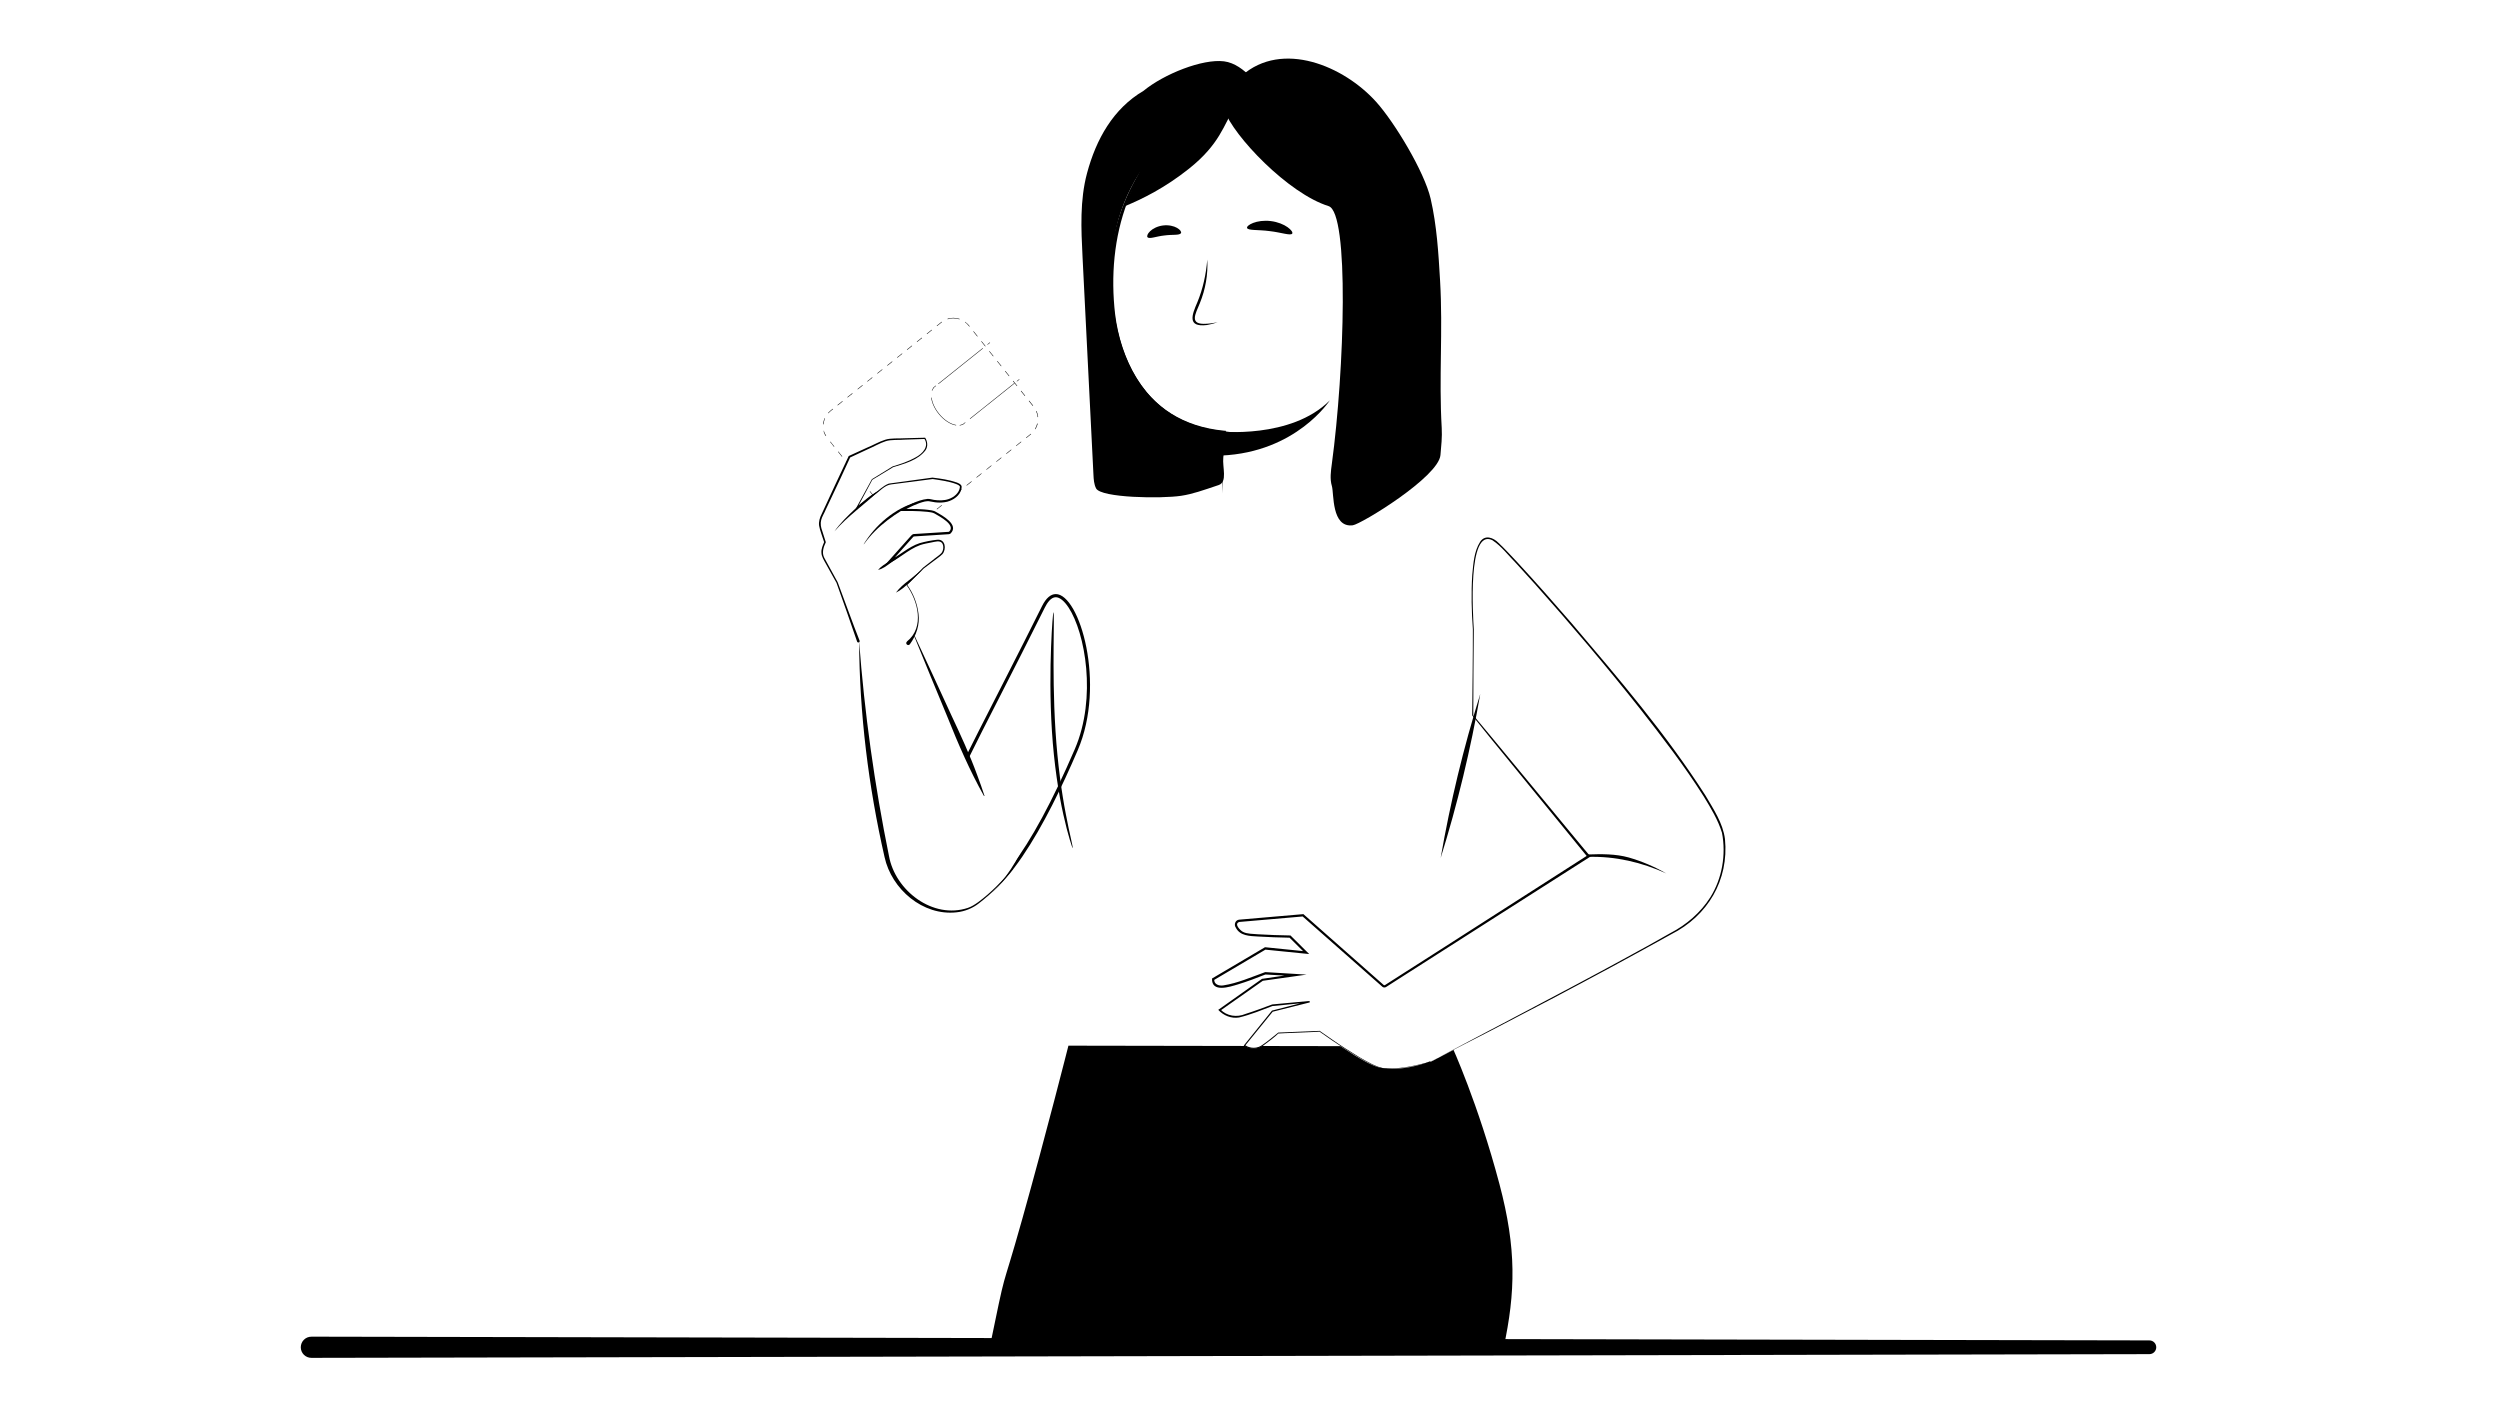 <svg width="640" height="360" viewBox="0 0 640 360" fill="none" 
xmlns="http://www.w3.org/2000/svg" 
xmlns:xlink="http://www.w3.org/1999/xlink">
<defs>
<ref id="colorOne" param="c1" default="#242C4F" />
<ref id="colorTwo" param="c2" default="#9296A7"/>
</defs>
<path d="M308.597 113.967C318.239 115.193 333.706 108.856 340.234 105.533L344 104V150H286V135.433L291.273 130.067L307.091 125.467L308.597 113.967Z" fill="white"/>
<path d="M371.702 267.868C371.702 267.868 378.381 282.435 383.866 303.15C388.244 319.686 388 330.686 384.91 345.103L252.953 346.885C258.202 321.518 255.669 333.552 261.721 311.989C267.773 290.426 273.516 267.691 273.516 267.691L371.695 267.861L371.702 267.868Z" fill="black"/>
<path d="M244.649 232.285C243.425 232.285 242.209 232.027 241.037 231.526C238.929 230.619 237.572 229.27 236.901 227.405C234.225 219.982 242.298 204.169 255.67 177.977C259.098 171.261 262.983 163.653 267.111 155.352C268.04 153.48 269.131 152.492 270.266 152.492C271.402 152.492 272.67 153.465 273.871 155.294C278.169 161.818 281.228 178.618 275.523 191.91C264.015 218.699 253.628 232.285 244.649 232.285Z" fill="white"/>
<path d="M270.273 152.889C271.268 152.889 272.433 153.818 273.546 155.513C277.8 161.964 280.815 178.587 275.161 191.754C263.72 218.381 253.458 231.886 244.656 231.886C243.491 231.886 242.326 231.643 241.198 231.156C239.193 230.294 237.911 229.026 237.277 227.271C234.66 220.01 242.702 204.264 256.031 178.16C259.459 171.444 263.344 163.836 267.479 155.528C268.076 154.327 269.049 152.889 270.273 152.889ZM270.273 152.086C269.035 152.086 267.818 153.036 266.757 155.167C242.253 204.426 227.87 226.298 240.881 231.886C242.142 232.424 243.395 232.682 244.656 232.682C256.414 232.682 267.995 210.463 275.898 192.063C283.174 175.13 276.392 152.078 270.273 152.078" fill="black"/>
<path d="M295.118 134.018C295.118 134.018 273.784 125.665 262.814 144.088C251.771 162.628 243.581 193.443 244.311 193.752C244.311 193.752 277.403 209.565 277.956 208.857C278.509 208.149 295.118 134.018 295.118 134.018Z" fill="url(#colorOne)"/>
<path d="M369.88 222.856C368.369 210.206 387.248 153.87 383.57 147.124C379.205 139.133 374.524 131.4 372.327 131.43L362.442 128.909L362.162 127.98L350.418 125.842L343.533 134.99C339.316 138.042 332.615 140.667 322.051 140.608C295.807 140.46 291.922 129.918 291.922 129.918C284.639 131.312 272.859 134.968 272.859 134.968C269.07 137.445 269.187 150.132 270.168 161.721C269.541 175.698 269.195 191.415 270.396 197.098C272.667 207.78 276.994 224.728 277.363 240.069C277.473 244.64 275.992 255.056 273.854 267.426C276.943 268.333 287.698 276.243 301.771 278.55C315.837 280.858 381.13 270.309 381.13 270.309C377.178 255.403 372.313 243.239 369.88 222.863" fill="url(#colorOne)"/>
<path d="M306.131 47.015C310.245 37.491 318.965 32.832 322.954 23.248C322.954 23.248 318.833 16.385 313.341 15.699C307.849 15.014 297.985 18.943 292.744 23.248C284.981 27.811 280.61 35.64 278.28 44.339C276.422 51.283 276.769 58.596 277.13 65.776C278.059 84.361 278.988 102.946 279.924 121.537C279.983 122.732 280.057 123.963 280.595 125.024C281.848 127.479 297.358 127.686 302.357 126.926C305.335 126.477 307.849 125.555 311.97 124.177C314.314 123.395 312.891 119.577 313.164 117.122C315.184 99.164 315.073 80.963 312.832 63.027L306.124 47.015H306.131Z" fill="black"/>
<path d="M362.089 69.382C362.089 94.1 340.025 110.45 317.46 110.45C294.894 110.45 284.5 93.974 284.5 69.256C284.5 44.538 303.136 25.312 325.694 25.312C348.252 25.312 362.082 44.664 362.082 69.382" fill="white"/>
<path d="M311.969 110.443C311.969 110.443 330.509 112.499 340.439 102.488C340.439 102.488 331.888 115.78 312.654 116.62L311.969 110.443Z" fill="black"/>
<path d="M293.774 60.734C294.276 61.265 295.964 60.505 298.065 60.284C300.158 59.989 301.979 60.306 302.333 59.672C302.488 59.363 302.149 58.81 301.323 58.338C300.505 57.866 299.185 57.542 297.74 57.719C296.303 57.896 295.101 58.537 294.423 59.193C293.738 59.857 293.546 60.469 293.767 60.734" fill="black"/>
<path d="M309.064 66.49C309.278 70.272 308.593 74.105 307.162 77.614C306.057 80.371 304.258 83.217 308.924 82.878C309.853 82.834 310.782 82.664 311.704 82.502C310.812 82.812 309.897 83.047 308.954 83.21C303.838 83.822 305.135 80.6 306.528 77.371C307.959 73.906 308.747 70.243 309.057 66.498" fill="black"/>
<path d="M310.188 110.9C310.954 110.163 311.854 110.421 312.48 111.173C312.945 116.201 312.974 121.258 313.048 126.308C312.812 121.84 312.546 115.596 312.008 111.217L312.229 111.431C311.544 111.969 310.586 111.674 310.195 110.9" fill="black"/>
<path d="M357.09 54.047C352.896 39.016 340.282 25.923 324.072 25.599C308.089 24.899 294.009 37.077 288.657 51.592C285.163 60.711 284.352 70.744 285.465 80.394C286.851 91.813 292.667 103.446 303.769 108.024C309.151 110.405 315.137 110.707 320.939 110.958C324.838 111.069 328.826 110.906 332.512 109.491L332.564 109.616C327.057 112.005 320.88 111.717 315.012 111.467C311.023 111.319 307.035 110.619 303.327 109.085C289.63 103.763 283.784 88.371 283.777 74.6C283.224 56.863 291.208 38.197 306.998 29.174C315.587 24.043 326.549 22.982 335.8 26.948C346.762 31.563 355.056 42.753 357.09 54.047Z" fill="black"/>
<path d="M319.248 58.359C319.491 59.052 322.035 58.765 325.02 59.163C328.013 59.502 330.409 60.409 330.815 59.797C330.992 59.502 330.586 58.846 329.62 58.16C328.662 57.474 327.129 56.819 325.337 56.597C323.546 56.376 321.902 56.642 320.804 57.069C319.698 57.497 319.138 58.035 319.248 58.367" fill="black"/>
<path d="M287.859 52.824C292.341 51.011 298.298 48.047 304.416 43.159C312.223 36.93 313.262 32.05 316.086 27.369C309.547 27.081 306.834 24.907 300.295 24.619L287.852 52.824H287.859Z" fill="black"/>
<path d="M269.701 156.752C269.76 156.752 269.789 157.607 269.782 159.148C269.767 160.865 269.745 163.048 269.723 165.665C269.686 171.164 269.678 178.757 270.209 187.117C270.74 195.476 271.802 202.996 272.848 208.385C273.364 211.083 273.821 213.257 274.175 214.754C274.514 216.25 274.669 217.091 274.61 217.113C274.551 217.128 274.278 216.324 273.829 214.842C273.372 213.368 272.819 211.208 272.214 208.517C271.005 203.136 269.826 195.58 269.295 187.176C268.764 178.772 268.868 171.149 269.074 165.65C269.177 162.9 269.302 160.674 269.42 159.14C269.538 157.607 269.634 156.759 269.693 156.759" fill="black"/>
<path d="M232.68 159.582L251.869 203.695L263.428 206.128C265.33 214.444 257.007 227.853 248.832 232.284C241.666 236.161 229.628 230.455 227.063 219.471C226.06 214.856 225.139 210.087 224.306 205.162C221.696 189.696 220.406 177.466 220.008 164.123" fill="white"/>
<path d="M265.929 111.461L235.329 135.906C232.97 137.793 229.527 137.41 227.64 135.051L209.674 112.566C207.787 110.207 208.171 106.765 210.537 104.877L241.13 80.432C243.489 78.545 246.932 78.928 248.819 81.295L266.784 103.779C268.672 106.138 268.288 109.581 265.929 111.468" fill="url(#colorOne)"/>
<path d="M241.233 80.35L210.448 104.951C209.659 105.577 209.106 106.395 208.797 107.295L240.216 82.194C242.42 80.432 245.737 80.933 247.632 83.299L252.792 89.757L248.974 92.809L239.309 100.594C237.945 102.208 238.55 105.548 240.813 108.378C243.076 111.209 246.194 112.536 248.074 111.563L257.805 103.852L261.624 100.8L263.54 103.196C265.435 105.57 265.184 108.917 262.988 110.671L230.979 136.252C230.713 136.465 230.433 136.642 230.138 136.79C231.849 137.402 233.788 137.166 235.262 135.986L266.047 111.394C268.354 109.551 268.664 106.101 266.74 103.69L248.922 81.39C246.998 78.979 243.563 78.522 241.255 80.365" fill="url(#colorOne)"/>
<path d="M244.084 81.374H244.032C243.619 81.374 243.207 81.433 242.801 81.536C242.72 81.558 242.639 81.588 242.558 81.61L242.595 81.728C243.096 81.558 243.619 81.477 244.15 81.477V81.352L244.084 81.374ZM241.047 82.384C241.047 82.384 241.032 82.391 241.032 82.398C241.032 82.398 240.966 82.45 240.936 82.472L239.801 83.379L239.882 83.475L241.025 82.561C241.061 82.531 241.106 82.494 241.15 82.465L241.076 82.362L241.047 82.384ZM238.511 84.411L237.243 85.428L237.324 85.524L238.592 84.507L238.511 84.411ZM235.967 86.438L234.699 87.456L234.781 87.551L236.049 86.534L235.967 86.438ZM233.432 88.465L232.164 89.483L232.245 89.579L233.513 88.561L233.432 88.465ZM230.888 90.5L229.945 91.252C229.775 91.392 229.65 91.488 229.65 91.488L229.731 91.584L230.999 90.566L230.918 90.471L230.888 90.5ZM228.352 92.527L227.888 92.903C227.888 92.903 227.873 92.918 227.858 92.925C227.505 93.206 227.106 93.53 227.106 93.53L227.188 93.626L228.456 92.608L228.374 92.513L228.352 92.527ZM225.809 94.555C225.809 94.555 225.809 94.555 225.802 94.562C225.603 94.717 224.563 95.55 224.563 95.55L224.644 95.646L225.912 94.628L225.831 94.532L225.809 94.555ZM223.273 96.582L222.005 97.599L222.086 97.695L223.354 96.678L223.273 96.582ZM220.73 98.617C220.73 98.617 220.42 98.86 220.111 99.11C220.111 99.11 220.103 99.118 220.096 99.125H220.081V99.14L219.521 99.59L219.602 99.685L220.87 98.668L220.789 98.572L220.73 98.617ZM218.186 100.644L216.919 101.661L217 101.757L218.268 100.74L218.186 100.644ZM215.651 102.671L214.383 103.688L214.464 103.784L215.732 102.767L215.651 102.671ZM213.107 104.706L212.635 105.089C212.635 105.089 212.628 105.089 212.628 105.096C212.392 105.288 212.186 105.487 211.994 105.708C211.994 105.708 211.987 105.716 211.979 105.723L212.075 105.804C212.274 105.568 212.503 105.347 212.746 105.155L213.269 104.743L213.188 104.647L213.107 104.706ZM211.058 107.168C210.918 107.507 210.822 107.861 210.756 108.222C210.756 108.222 210.756 108.229 210.756 108.237V108.244C210.756 108.244 210.756 108.244 210.756 108.252C210.756 108.252 210.756 108.259 210.756 108.266V108.281C210.741 108.399 210.726 108.517 210.719 108.628H210.844C210.881 108.104 210.999 107.588 211.198 107.094L211.08 107.05L211.058 107.168ZM210.969 110.323L210.851 110.353C210.874 110.426 210.888 110.493 210.91 110.566C210.91 110.566 210.91 110.574 210.91 110.581C210.91 110.581 210.91 110.588 210.91 110.596C210.91 110.596 210.91 110.603 210.91 110.611C210.91 110.611 210.91 110.611 210.91 110.618C210.91 110.618 210.91 110.618 210.91 110.625C210.91 110.625 210.91 110.625 210.91 110.633V110.64C210.91 110.64 210.91 110.64 210.91 110.647C210.91 110.647 210.91 110.647 210.91 110.655C210.91 110.655 210.91 110.662 210.91 110.67C210.91 110.67 210.91 110.677 210.91 110.684C210.91 110.684 210.91 110.692 210.91 110.699C210.91 110.714 210.925 110.729 210.933 110.743C210.933 110.743 210.933 110.751 210.933 110.758C211.05 111.06 211.205 111.355 211.39 111.635L211.493 111.569C211.205 111.127 210.992 110.64 210.851 110.124M212.599 113.043L212.503 113.124L213.137 113.913C213.137 113.913 213.137 113.913 213.137 113.921C213.336 114.171 213.498 114.385 213.498 114.385L213.594 114.304L212.576 113.036L212.599 113.043ZM214.626 115.579L214.53 115.66L214.788 115.985C214.788 115.985 214.788 115.985 214.788 115.992C215.09 116.368 215.525 116.914 215.525 116.914L215.621 116.832L214.604 115.564L214.626 115.579ZM216.653 118.123L216.557 118.204L217.575 119.472L217.67 119.39L216.653 118.123ZM218.688 120.658L218.592 120.74C218.592 120.74 218.806 121.012 219.042 121.3C219.042 121.3 219.042 121.3 219.042 121.307L219.602 122.008L219.698 121.926L218.68 120.658H218.688ZM220.715 123.202L220.619 123.283L221.637 124.551L221.732 124.47L220.715 123.202ZM222.742 125.738L222.646 125.819L223.479 126.858V126.873C223.479 126.873 223.479 126.88 223.487 126.88C223.583 126.998 223.642 127.072 223.642 127.072L223.738 126.991L222.72 125.723L222.742 125.738ZM224.777 128.281L224.681 128.362L225.698 129.63L225.794 129.549L224.777 128.281ZM226.804 130.817L226.708 130.898C226.708 130.898 227.018 131.289 227.298 131.635L227.718 132.166L227.814 132.085L226.797 130.817H226.804ZM228.839 133.338L228.75 133.427C228.75 133.427 228.75 133.434 228.758 133.441C228.765 133.449 228.758 133.441 228.765 133.449C228.773 133.456 228.78 133.463 228.787 133.471C229.126 133.817 229.51 134.105 229.923 134.333C229.937 134.341 229.952 134.348 229.959 134.355C229.959 134.355 229.967 134.355 229.974 134.363C229.974 134.363 229.974 134.363 229.989 134.363H229.996C229.996 134.363 230.004 134.363 230.011 134.37C230.011 134.37 230.018 134.37 230.026 134.37C230.026 134.37 230.026 134.37 230.033 134.37L230.092 134.26C229.62 134.016 229.2 133.699 228.831 133.316M233.181 134.776C232.923 134.82 232.65 134.842 232.385 134.842C232.119 134.842 231.861 134.82 231.596 134.783L231.574 134.908C231.648 134.923 231.721 134.93 231.795 134.938C231.795 134.938 231.795 134.938 231.802 134.938C231.802 134.938 231.802 134.938 231.81 134.938C231.81 134.938 231.81 134.938 231.817 134.938C231.817 134.938 231.817 134.938 231.824 134.938H231.832H231.839H231.847H231.861H231.869H231.876H231.883H231.891H231.898H231.906H231.913H231.928H231.942H231.95H231.965H231.979H231.994H232.009H232.031H232.053H232.082H232.112H232.267H232.296C232.488 134.938 232.68 134.916 232.871 134.894C232.901 134.894 232.938 134.886 232.967 134.879L232.945 134.753L233.181 134.776ZM235.982 133.345L235.474 133.751C235.223 133.95 234.958 134.12 234.685 134.267L234.744 134.378C234.795 134.348 234.854 134.319 234.906 134.289C234.906 134.289 234.921 134.282 234.928 134.274C234.928 134.274 234.935 134.274 234.943 134.267H234.95C234.95 134.267 234.95 134.267 234.958 134.267C234.994 134.237 235.466 133.862 235.466 133.862L235.385 133.766L235.982 133.345ZM238.526 131.318L237.258 132.336L237.339 132.431L238.607 131.414L238.526 131.318ZM241.061 129.291L239.793 130.308L239.875 130.404L240.007 130.301L240.015 130.294C240.015 130.294 240.015 130.294 240.022 130.286C240.361 130.013 241.135 129.394 241.135 129.394L241.054 129.298L241.061 129.291ZM243.605 127.256L242.337 128.274L242.418 128.369C242.418 128.369 242.558 128.252 242.75 128.104L243.664 127.374L243.583 127.278L243.605 127.256ZM246.141 125.229L244.873 126.246L244.954 126.342C244.954 126.342 245.448 125.944 245.816 125.649C245.816 125.649 245.816 125.649 245.816 125.642L246.185 125.347L246.104 125.251L246.141 125.229ZM248.684 123.202L247.416 124.219L247.497 124.315L247.984 123.924C248.345 123.637 248.765 123.298 248.765 123.298L248.684 123.202ZM251.22 121.167L249.952 122.184L250.033 122.28L251.301 121.263L251.22 121.167ZM253.763 119.14L252.495 120.157L252.576 120.253L253.395 119.597C253.395 119.597 253.402 119.59 253.409 119.582C253.645 119.39 253.837 119.236 253.837 119.236L253.756 119.14H253.763ZM256.299 117.113L255.031 118.13L255.112 118.226L256.38 117.208L256.299 117.113ZM258.842 115.085L257.574 116.103L257.656 116.198L258.924 115.181L258.842 115.085ZM261.378 113.051L260.11 114.068L260.191 114.164L260.973 113.537C261.231 113.331 261.459 113.147 261.459 113.147L261.378 113.051ZM263.914 111.023C263.877 111.053 263.841 111.09 263.804 111.119L262.654 112.041L262.735 112.137L263.885 111.215C263.885 111.215 263.914 111.193 263.929 111.178C263.929 111.178 263.959 111.149 263.973 111.141L263.892 111.046L263.914 111.023ZM265.536 108.362C265.418 108.878 265.219 109.372 264.946 109.822L265.057 109.888C265.293 109.505 265.47 109.092 265.595 108.672C265.595 108.672 265.595 108.672 265.595 108.664C265.595 108.664 265.595 108.657 265.595 108.65C265.617 108.583 265.632 108.517 265.647 108.443L265.521 108.414L265.536 108.362ZM265.352 105.207L265.241 105.259C265.455 105.745 265.588 106.254 265.639 106.785L265.765 106.77C265.713 106.239 265.58 105.708 265.359 105.207M263.465 102.575L263.369 102.656L264.386 103.924L264.482 103.843L264.393 103.733V103.725C264.393 103.725 264.393 103.725 264.393 103.718C264.128 103.393 263.487 102.583 263.487 102.583M261.43 100.039L261.334 100.12L262.351 101.388L262.447 101.307L261.518 100.142V100.128C261.467 100.076 261.445 100.047 261.445 100.047M259.403 97.496L259.307 97.577L260.324 98.845L260.42 98.764L260.243 98.543C260.243 98.543 260.243 98.535 260.236 98.528C259.941 98.159 259.417 97.503 259.417 97.503M257.375 94.96L257.28 95.041L258.297 96.309L258.393 96.228C258.393 96.228 257.619 95.255 257.42 95.012C257.42 95.012 257.405 94.997 257.405 94.99C257.405 94.99 257.405 94.99 257.405 94.982L257.375 94.96ZM255.348 92.417L255.252 92.498L256.27 93.766L256.365 93.685L255.348 92.417ZM253.314 89.881L253.218 89.962L254.235 91.23L254.331 91.149L253.314 89.881ZM251.286 87.338L251.19 87.419L252.208 88.687L252.304 88.606L251.286 87.338ZM249.259 84.802L249.163 84.883L250.18 86.151L250.276 86.07L249.259 84.802ZM247.106 82.376L247.033 82.48C247.372 82.73 247.674 83.025 247.947 83.364L248.146 83.615L248.242 83.534L248.057 83.298C248.057 83.298 248.057 83.298 248.05 83.29C248.05 83.29 248.05 83.283 248.043 83.276C248.043 83.276 248.028 83.261 248.02 83.254C247.777 82.973 247.512 82.73 247.224 82.516M244.084 81.374V81.499C244.615 81.499 245.131 81.58 245.632 81.75L245.669 81.632C245.168 81.469 244.637 81.381 244.106 81.374H244.077H244.084Z" fill="black"/>
<g style="mix-blend-mode:multiply">
<mask id="mask0_5988_7362" style="mask-type:luminance" maskUnits="userSpaceOnUse" x="236" y="86" width="27" height="25">
<path d="M262.165 86.727H236.562V110.862H262.165V86.727Z" fill="white"/>
</mask>
<g mask="url(#mask0_5988_7362)">
<path d="M246.886 91.607C243.738 94.157 240.598 96.716 237.502 99.332C235.991 101.633 237.62 104.825 239.205 106.778C240.731 108.665 243.731 110.737 245.898 109.837C248.471 107.759 251.059 105.694 253.661 103.652C256.271 101.61 258.873 99.576 261.505 97.571L261.453 98.02L257.155 92.418C255.828 90.597 254.037 88.51 252.924 86.83C250.897 88.4 248.884 90 246.879 91.592M246.886 91.607C248.899 89.985 250.919 88.371 252.909 86.727C254.406 88.57 255.939 90.376 257.45 92.204L261.969 97.63L262.168 97.873L261.918 98.079C256.824 102.348 251.641 106.52 246.378 110.575C241.682 112.359 236.293 105.525 236.573 101.183C236.625 100.453 236.853 99.701 237.347 99.141C240.561 96.671 243.724 94.143 246.886 91.614" fill="url(#colorOne)"/>
</g>
</g>
<path d="M246.877 91.607L237.411 99.229C236.077 100.822 236.711 104.132 238.967 106.955C241.223 109.779 244.319 111.128 246.162 110.177L255.686 102.628L261.702 97.821L252.892 86.793L246.877 91.599V91.607Z" fill="url(#colorTwo)"/>
<path d="M253.431 87.693L252.797 88.202" stroke="black" stroke-width="0.118" stroke-miterlimit="10"/>
<path d="M251.607 89.16L247.066 92.787L240.203 98.272" stroke="black" stroke-width="0.118" stroke-miterlimit="10"/>
<path d="M239.596 98.75L239.279 99.001L238.962 99.259L238.992 99.296C238.822 99.502 238.69 99.738 238.594 99.996" stroke="black" stroke-width="0.118" stroke-miterlimit="10"/>
<path d="M238.438 101.795C238.6 103.07 239.241 104.545 240.317 105.886C241.659 107.567 243.34 108.629 244.77 108.85" stroke="black" stroke-width="0.118" stroke-miterlimit="10"/>
<path d="M245.68 108.871C245.96 108.834 246.218 108.761 246.454 108.635L246.483 108.665L246.8 108.407L247.117 108.156" stroke="black" stroke-width="0.118" stroke-miterlimit="10"/>
<path d="M248.312 107.207L254.579 102.201L259.717 98.088" stroke="black" stroke-width="0.118" stroke-miterlimit="10"/>
<path d="M260.312 97.609L260.954 97.107" stroke="black" stroke-width="0.118" stroke-miterlimit="10"/>
<path d="M236.758 112.205L227.035 112.5L217.459 116.916L210.293 132.257C209.836 133.237 209.763 134.358 210.102 135.382L211.2 138.788L210.75 139.894C210.338 140.919 210.404 142.076 210.942 143.042L214.296 149.101L219.744 164.125L225.487 167.369C226.062 167.391 229.74 167.487 232.556 164.568C235.055 161.98 235.129 158.832 235.137 158.161C235.085 157.137 234.915 155.847 234.473 154.409C233.832 152.308 232.873 150.731 232.114 149.698C233.537 148.276 234.96 146.853 236.382 145.43L241.388 141.604C241.403 141.412 242.066 139.71 241.24 138.803C240.629 138.132 239.139 138.405 238.881 138.361C237.215 139.098 236.132 138.95 234.466 139.687C232.623 140.498 229.534 142.997 227.691 143.808L233.729 137.034L243.01 136.444C243.01 136.444 246.032 134.748 239.471 131.291C238.587 130.406 230.927 130.554 230.927 130.554C230.927 130.554 236.146 127.598 237.997 128.047C244.057 129.536 246.172 125.762 245.951 124.516C245.73 123.263 238.734 122.452 238.734 122.452L227.691 123.926C226.932 124.059 225.9 124.914 225.302 125.393L219.442 129.817L223.268 122.747L228.568 119.503C236.272 117.314 238.306 114.8 236.744 112.212" fill="white"/>
<path d="M234.541 128.6C229.44 131.253 224.53 134.571 221.169 139.318L221.117 139.289C224.132 134.372 229.035 130.17 234.541 128.6Z" fill="black"/>
<path d="M225.117 125.555C221.365 129.108 216.927 132.182 213.609 136.045C215.091 133.892 217.015 132.086 218.895 130.287C220.775 128.548 222.876 126.638 225.117 125.555Z" fill="black"/>
<path d="M224.781 145.88C225.614 144.958 226.632 144.31 227.708 143.727C228.747 143.182 229.875 142.341 230.893 141.973C229.927 142.702 228.946 143.418 227.966 144.125C227.008 144.811 225.909 145.703 224.781 145.88Z" fill="black"/>
<path d="M229.359 151.711C230.259 150.502 231.379 149.544 232.566 148.644C233.724 147.782 234.918 146.617 236.083 145.932C233.959 147.804 231.836 150.517 229.367 151.711" fill="black"/>
<path d="M232.198 164.205C236.731 160.601 235.036 153.818 232.043 149.742L231.998 149.675L232.057 149.616C232.057 149.616 236.304 145.319 236.311 145.311C236.318 145.311 238.692 143.453 238.7 143.453C239.326 142.893 240.476 142.186 241.007 141.581C241.545 140.91 241.663 139.694 241.154 139.001C240.513 138.286 239.37 138.706 238.515 138.853C237.527 139.052 236.54 139.215 235.603 139.524C232.33 140.689 229.868 143.424 226.514 144.677L227.48 143.594L231.77 138.787L232.846 137.585C233.112 137.313 233.502 136.73 233.923 136.716C235.736 136.598 238.965 136.399 240.778 136.281L242.385 136.177L242.784 136.155C242.887 136.155 242.938 136.126 243.005 136.082C244.715 134.357 240.52 132.219 239.282 131.474C238.714 131.15 238.029 131.12 237.38 131.025C234.874 130.766 232.315 130.796 229.794 130.825C232.234 129.572 234.682 128.009 237.498 127.715C238.029 127.7 238.596 127.891 239.098 127.973C240.336 128.149 241.678 128.172 242.857 127.759C244.199 127.316 245.592 126.174 245.732 124.707C245.813 124.353 245.26 124.117 244.811 123.925C242.96 123.218 240.543 122.901 238.766 122.635L228.202 123.999C226.484 124.154 225.202 125.82 223.786 126.705L219.518 129.904L219.083 130.228L219.341 129.749L223.196 122.694L223.211 122.672L223.233 122.657L228.526 119.399C230.531 118.795 232.559 118.138 234.38 117.099C236.134 116.178 237.962 114.298 236.621 112.293L236.761 112.374L231.704 112.543C230.251 112.683 228.099 112.484 226.728 112.956C225.371 113.369 223.484 114.453 222.142 115.013L217.557 117.151L217.675 117.033L215.191 122.414C214.358 124.191 212.205 128.739 211.394 130.457C211.099 131.231 210.391 132.337 210.222 133.126C209.979 134.069 210.148 134.991 210.487 135.905L211.387 138.728L211.409 138.802C210.826 140.062 210.318 141.478 211.018 142.797L211.696 144.036C211.696 144.036 214.431 149.027 214.446 149.049C216.105 153.428 218.338 159.716 220.056 164.014C220.122 164.191 220.034 164.39 219.864 164.456C219.687 164.522 219.488 164.434 219.422 164.264C217.933 159.915 215.721 153.568 214.129 149.167C214.173 149.299 211.365 144.191 211.372 144.228C210.952 143.468 210.296 142.444 210.288 141.537C210.192 140.542 210.642 139.613 211.003 138.721V138.861C210.708 137.829 209.831 135.617 209.691 134.57C209.544 133.546 209.883 132.477 210.34 131.6C212.375 127.184 215.132 121.235 217.233 116.826L217.269 116.745L217.351 116.708L221.951 114.607C223.359 114.047 225.157 113.008 226.61 112.573C228.055 112.094 230.185 112.3 231.689 112.189L236.746 112.057H236.842C237.461 113.008 237.601 114.305 236.93 115.271C235.006 117.844 231.431 118.721 228.63 119.605L223.314 122.827C223.44 122.613 219.518 129.926 219.54 129.874L219.363 129.727L223.602 126.506C224.899 125.628 225.99 124.412 227.465 123.83C227.715 123.756 227.914 123.756 228.143 123.719L238.7 122.267C240.823 122.525 242.931 122.812 244.966 123.527C245.423 123.726 246.042 123.947 246.175 124.5C246.241 126.329 244.59 127.722 243.012 128.275C241.464 128.813 239.776 128.732 238.206 128.385C237.675 128.26 237.269 128.282 236.761 128.385C234.785 128.857 232.883 129.83 231.062 130.811L230.922 130.287C233.458 130.287 236.009 130.228 238.523 130.656C238.913 130.737 239.341 130.84 239.673 131.106L239.606 131.054C241.287 131.99 245.622 134.334 243.336 136.583C243.086 136.797 242.702 136.767 242.408 136.789L240.801 136.893C239.193 136.996 235.972 137.202 234.372 137.305C234.225 137.327 233.908 137.291 233.805 137.423L233.281 138.006C232.581 138.794 228.711 143.144 227.922 144.021L227.575 143.542C230.244 142.281 232.544 139.981 235.434 139.045C236.952 138.618 238.383 138.345 239.938 138.168C242.002 137.976 242.349 140.527 241.28 141.839C240.631 142.517 239.592 143.144 238.876 143.734L236.466 145.547C236.54 145.503 232.161 149.779 232.183 149.779V149.653C233.797 151.843 234.822 154.452 235.139 157.15C235.5 159.915 234.571 162.694 232.92 164.935C232.448 165.51 231.615 164.751 232.19 164.235" fill="black"/>
<path d="M259.377 222.444C256.76 225.629 253.944 228.688 250.641 231.217C249.004 232.521 246.977 233.332 244.884 233.553C236.266 234.519 228.245 227.649 226.446 219.407C222.311 201.301 220.026 182.702 219.93 164.125C221.286 182.37 223.888 200.984 227.582 219.149C229.174 227.995 238.831 235.426 247.795 232.411C248.754 232.086 249.609 231.519 250.442 230.929C253.745 228.496 256.612 225.481 259.273 222.356L259.377 222.444Z" fill="black"/>
<path d="M234.141 162.762C236.515 167.811 241.218 177.985 243.525 183.057C245.906 188.114 248.251 193.193 250.175 198.449C250.735 199.975 251.561 202.194 252.033 203.735L251.907 203.794C248.265 197.292 245.28 190.414 242.523 183.499C240.378 178.361 236.102 167.981 234.016 162.821L234.141 162.762Z" fill="black"/>
<path d="M441.346 214.645C440.321 201.766 389.964 143.381 384.774 138.914C376.318 131.638 350.406 126.75 350.406 126.75L377.019 183.16L406.669 219.216L354.358 252.669L354.623 253.097L354.38 252.78L333.576 234.335L317.624 235.714C316.746 235.788 316.238 236.775 316.717 237.52C317.181 238.242 317.911 238.98 319.039 239.186C321.464 239.643 330.252 239.79 330.252 239.79L334.372 243.882L323.89 242.828L310.561 250.701C310.561 250.701 310.259 253.126 313.746 252.522C317.233 251.917 323.897 249.19 323.897 249.19L331.645 249.647L323.182 250.856L312.227 258.581C312.227 258.581 314.498 261.154 317.985 260.093C321.472 259.031 325.711 257.365 325.711 257.365L335.257 256.458L325.711 258.884L318.589 267.671C318.589 267.671 320.808 269.337 323.182 267.671C325.556 266.005 327.222 264.486 327.222 264.486L337.83 264.029C337.83 264.029 349.345 272.691 353.458 273.355C358.921 274.232 364.03 272.522 366.131 271.674L366.234 271.836C366.234 271.836 428.821 239.304 432.234 236.252C435.64 233.2 442.378 227.538 441.361 214.66" fill="white"/>
<path d="M366.215 271.799C380.679 264.058 401.246 253.398 415.437 245.628C419.514 243.409 423.598 241.183 427.623 238.868C431.729 236.738 435.319 233.656 437.818 229.749C440.863 224.921 441.917 218.78 440.826 213.185C439.809 209.875 437.973 206.874 436.182 203.933C431.228 196.089 425.544 188.717 419.823 181.412C411.169 170.494 402.16 159.856 392.887 149.455C391.338 147.722 389.783 145.997 388.205 144.294C386.185 142.26 384.424 139.857 382.028 138.279C375.622 135.146 377.089 157.741 377.295 161.117C377.236 167.391 377.162 176.76 377.162 183.152C376.963 182.672 406.937 219.134 406.923 218.994L407.158 219.281L406.849 219.48C399.764 224.007 365.876 245.584 359.595 249.624L354.877 252.646C354.619 252.845 354.162 252.86 353.897 252.617C351.56 250.538 336.064 236.907 333.388 234.534L333.602 234.607L317.258 236.023C315.836 236.48 317.457 238.153 318.165 238.544C319.293 239.141 320.782 239.038 322.057 239.178C324.822 239.348 327.594 239.429 330.366 239.48L330.447 239.561L334.568 243.653L335.157 244.235L334.332 244.154L323.849 243.1L324.026 243.063L310.697 250.936L310.845 250.715C310.749 251.976 312.017 252.433 313.13 252.27C316.831 251.703 320.384 250.118 323.9 248.857C326.009 248.997 332.526 249.373 334.494 249.499C332.503 249.786 325.301 250.789 323.215 251.091L323.333 251.047L312.363 258.75L312.408 258.396C314.059 260.151 316.654 260.497 318.836 259.569C321.143 258.839 323.421 257.984 325.692 257.136L335.238 256.244L335.305 256.612L325.758 259.016L325.847 258.957L318.711 267.729L318.688 267.53C320.03 268.466 321.91 268.489 323.222 267.464C324.615 266.513 325.935 265.385 327.233 264.338L337.841 263.903C339.986 265.37 342.124 266.918 344.321 268.334C346.503 269.742 348.699 271.135 351.022 272.3C352.179 272.867 353.381 273.42 354.678 273.494C358.57 273.715 362.441 272.772 366.186 271.806C362.64 272.926 358.519 273.767 354.671 273.605C353.351 273.538 352.127 272.978 350.963 272.418C348.633 271.26 346.422 269.874 344.232 268.474C342.05 267.058 339.897 265.599 337.782 264.088C338.077 264.169 327.188 264.537 327.24 264.581C326.392 265.444 324.601 266.786 323.37 267.678C321.947 268.798 319.839 268.761 318.394 267.678L318.489 267.56L325.589 258.758L325.625 258.713L325.677 258.699L335.216 256.251L335.283 256.62L325.743 257.549C323.215 258.5 320.067 259.797 317.207 260.475C315.238 260.814 313.204 259.989 311.869 258.522L312.098 258.36L323.038 250.612L323.09 250.575H323.156L331.611 249.336L331.634 249.904L323.878 249.469L324.011 249.447C321.674 250.383 319.322 251.26 316.912 252.005C314.811 252.639 310.122 254.209 310.277 250.501L310.41 250.42L323.746 242.547L323.827 242.495H323.923L334.405 243.564L334.169 244.066L330.049 239.974L330.248 240.055C327.505 239.996 324.77 239.915 322.028 239.746C319.942 239.62 317.443 239.62 316.366 237.468C315.836 236.738 316.212 235.566 317.17 235.44L333.558 234.025H333.676L333.764 234.099C336.057 236.141 351.818 250.022 353.727 251.718L354.243 252.175C354.332 252.241 354.442 252.256 354.56 252.175L359.285 249.152L368.736 243.115L406.495 218.92L406.421 219.407C406.384 219.318 376.845 183.255 376.882 183.144L376.993 172.123C377.044 168.452 377.044 164.774 377.052 161.102C376.72 156.524 376.595 151.799 376.897 147.162C377.184 144.302 377.324 141.198 378.924 138.684C380.17 136.849 382.256 137.579 383.642 138.994C385.338 140.601 386.908 142.311 388.5 144.007C393.233 149.123 397.848 154.357 402.404 159.628C414.442 173.782 426.569 187.965 436.602 203.645C438.636 207.132 441.069 210.7 441.593 214.792C442.617 225.334 437.184 234.46 427.815 239.185C407.549 250.457 386.768 261.301 366.208 271.769" fill="black"/>
<path d="M387.104 196.773C387.576 196.132 388.04 195.52 388.475 194.938C393.672 187.978 399.29 181.462 405.792 175.704C408.165 173.603 410.583 171.539 412.972 169.453C400.845 152.955 389.028 138.248 386.632 136.191C378.169 128.915 350.414 126.445 350.414 126.445L374.749 183.319L387.104 196.78V196.773Z" fill="url(#colorOne)"/>
<path d="M340.125 52.772C345.441 54.423 344.202 94.674 340.951 118.743C340.693 120.645 340.413 122.621 340.966 124.456C341.519 126.299 340.811 135.16 346.303 134.475C348.419 134.209 368.271 122.119 368.758 116.495C368.957 114.187 369.215 111.895 369.082 109.572C368.323 96.65 369.421 84.81 368.662 71.88C368.249 64.832 367.829 57.748 366.244 50.87C364.652 43.992 357.022 31.327 352.296 26.078C343.996 16.856 328.257 10.251 317.907 19.348C317.907 19.348 311.891 23.933 313.343 28.047C315.769 34.903 329.864 49.573 340.118 52.765" fill="black"/>
<path d="M378.956 177.631C376.486 191.851 373.102 205.887 368.805 219.658C371.267 205.438 374.658 191.409 378.956 177.631Z" fill="black"/>
<path d="M426.597 223.616C420.294 220.733 413.453 219.156 406.523 219.362V218.743C409.988 218.618 413.593 218.581 416.969 219.517C420.338 220.497 423.582 221.876 426.59 223.616" fill="black"/>
<g style="mix-blend-mode:multiply" opacity="0.32">
<mask id="mask1_5988_7362" style="mask-type:luminance" maskUnits="userSpaceOnUse" x="274" y="199" width="88" height="13">
<path d="M361.227 199.445H274.188V211.38H361.227V199.445Z" fill="white"/>
</mask>
<g mask="url(#mask1_5988_7362)">
<path d="M274.188 199.445C278.589 202.881 283.697 205.269 289.226 205.652C294.814 205.947 300.203 204.628 305.894 204.392C309.727 204.208 313.553 204.281 317.446 204.886C321.227 205.468 324.648 207.119 328.334 207.768C339.274 209.759 350.442 208.432 361.227 205.431C351.039 210.4 339.141 212.494 327.803 210.813C324.051 210.304 320.564 208.668 316.908 208.1C313.347 207.525 309.639 207.407 306.012 207.466C300.468 207.488 294.652 208.594 288.99 207.768C283.27 206.876 277.925 203.736 274.188 199.445Z" fill="url(#colorOne)"/>
</g>
</g>
<path d="M79.713 342.186L550.246 343.144C551.219 343.144 552 343.933 552 344.906C552 345.872 551.219 346.66 550.246 346.66L79.713 347.611C78.216 347.611 77 346.402 77 344.906C77 343.402 78.216 342.186 79.713 342.193" fill="black"/>
<script type="text/ecmascript" xlink:href="https://dev.w3.org/SVG/modules/ref/master/ref2.js"></script></svg>
